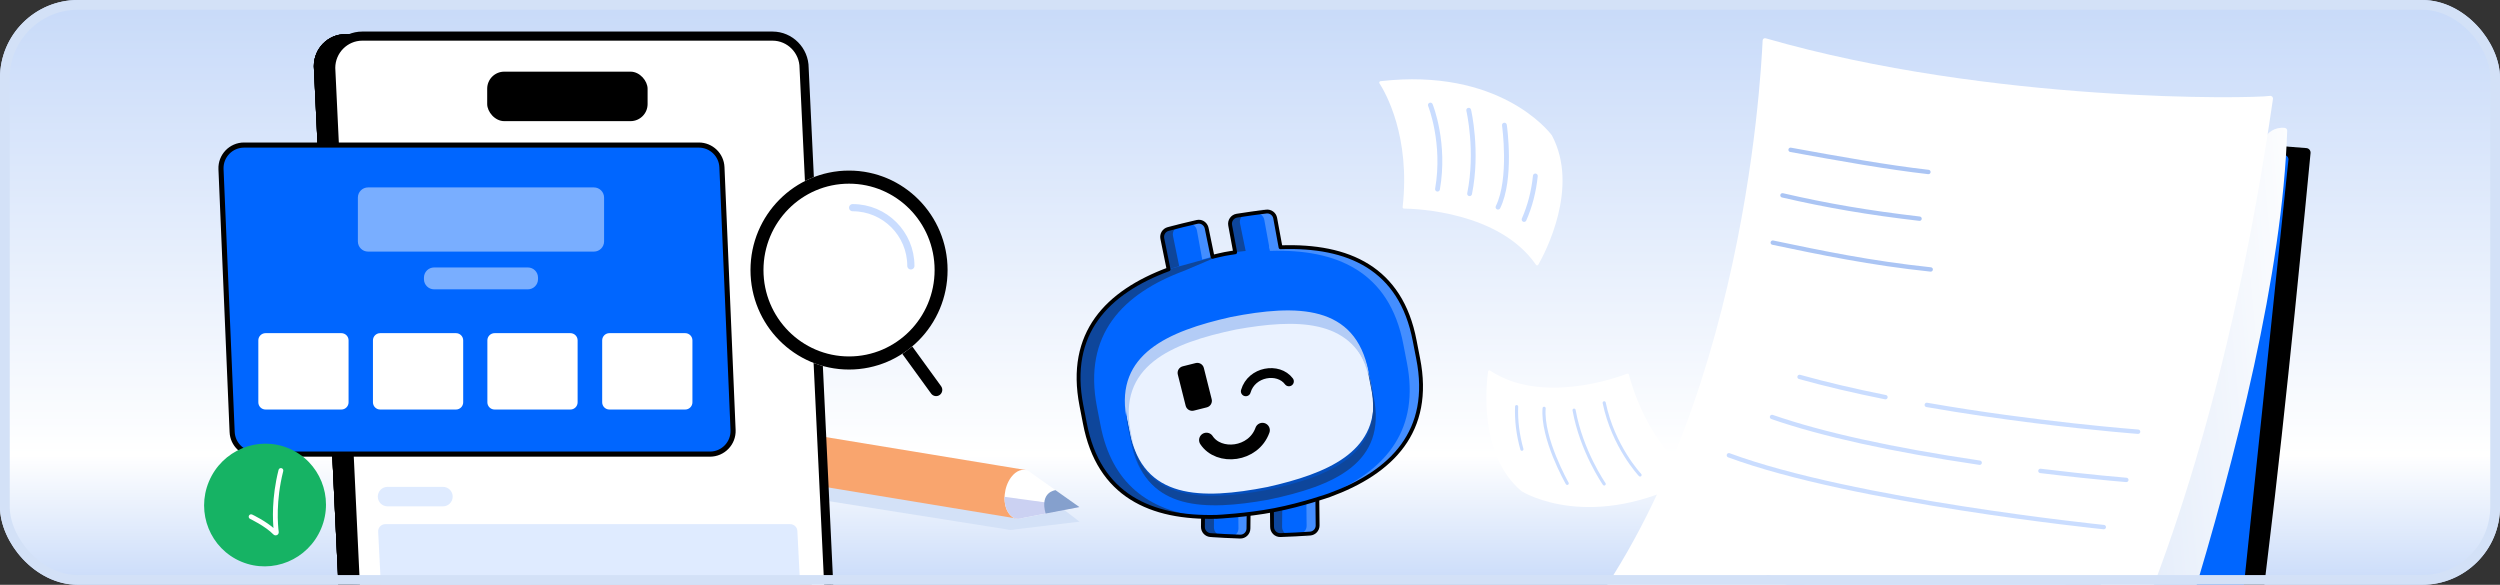 <svg width="513" height="120" viewBox="0 0 513 120" fill="none" xmlns="http://www.w3.org/2000/svg">
    <rect x="0" y="0" width="513" height="120" fill="#333333" stroke="none"/>
    <g clip-path="url(#clip0_17203_23893)">
        <rect width="513" height="120" rx="16" fill="url(#paint0_linear_17203_23893)"/>
        <path d="M454.129 180.534L458.471 177.696C459.701 176.891 460.473 175.536 460.536 174.057C460.879 166.128 462.205 139.407 465.445 113.31C469.002 84.683 473.441 38.58 474.126 31.41C474.175 30.889 473.792 30.428 473.273 30.387L382.065 23.31C381.606 23.274 381.145 23.319 380.701 23.439L376.216 24.659L454.129 180.534Z" fill="black"/>
        <path d="M431.233 172.084L454.13 180.534L469.588 32.804C469.641 32.301 469.273 31.854 468.774 31.817L376.217 24.659L365.809 145.154L431.233 172.084Z" fill="#0066FF"/>
        <path d="M415.747 161.949C412.034 172.096 416.667 183.401 426.432 188.024C426.847 188.22 427.341 188.025 427.511 187.594C431.261 178.081 467.422 84.96 469.332 26.814C469.341 26.529 469.132 26.284 468.85 26.248C466.923 26.003 465.083 27.123 464.416 28.948L415.747 161.949Z" fill="url(#paint1_linear_17203_23893)"/>
        <path d="M465.788 19.676C462.321 20.237 408.664 21.219 362.313 7.855C362.012 7.766 361.708 7.985 361.694 8.299C361.306 16.006 357.495 92.192 317.863 135.544C315.131 138.532 321.961 131.061 319.676 138.167C319.008 140.244 318.631 155.387 319.195 157.494C321.124 164.706 309.618 150.788 314.22 156.355C315.432 157.821 316.882 159.451 318.617 161.26C324.052 166.925 330.488 171.015 337.377 171.681C345.601 172.476 358.821 174.74 365.538 177.417C384.687 185.05 393.321 187.557 400.828 187.853C401.856 187.894 402.855 187.51 403.599 186.788C410.846 179.75 449.456 137.423 466.412 20.303C466.464 19.935 466.151 19.617 465.788 19.676Z" fill="white"/>
        <path d="M433.421 88.576C436.71 88.886 438.642 89.032 438.705 89.036C438.953 89.055 439.169 88.869 439.186 88.622C439.206 88.378 439.024 88.165 438.78 88.141C438.777 88.141 438.774 88.141 438.771 88.141C438.565 88.125 417.832 86.559 395.448 82.643C395.203 82.601 394.971 82.764 394.93 83.008C394.886 83.253 395.05 83.485 395.293 83.528C410.956 86.268 425.812 87.86 433.421 88.576Z" fill="#CADDFF"/>
        <path d="M406.192 95.397C406.427 95.419 406.641 95.253 406.676 95.015C406.714 94.77 406.543 94.542 406.3 94.506C388.351 91.854 374.042 88.702 363.766 85.136C363.533 85.055 363.274 85.179 363.192 85.413C363.113 85.648 363.236 85.904 363.472 85.985C373.798 89.569 388.163 92.735 406.168 95.394C406.174 95.395 406.183 95.396 406.192 95.397Z" fill="#CADDFF"/>
        <path d="M432.879 98.623C435.026 98.825 436.256 98.924 436.286 98.926C436.534 98.946 436.75 98.761 436.77 98.514C436.79 98.267 436.606 98.047 436.358 98.031C436.284 98.025 429.011 97.439 418.746 96.182C418.505 96.156 418.279 96.328 418.246 96.574C418.217 96.82 418.392 97.044 418.638 97.074C424.725 97.82 429.767 98.33 432.879 98.623Z" fill="#CADDFF"/>
        <path d="M431.658 108.608C431.903 108.631 432.121 108.452 432.147 108.206C432.171 107.959 431.993 107.739 431.745 107.714C431.233 107.662 380.396 102.423 354.919 93.001C354.687 92.915 354.429 93.034 354.341 93.266C354.256 93.499 354.376 93.758 354.608 93.844C380.193 103.306 431.143 108.556 431.655 108.608C431.655 108.608 431.655 108.608 431.658 108.608Z" fill="#CADDFF"/>
        <path d="M421.477 131.278C421.71 131.3 421.924 131.137 421.961 130.902C422.002 130.657 421.834 130.427 421.588 130.387C421.257 130.334 388.161 124.997 362.931 118.023C362.694 117.956 362.446 118.097 362.382 118.336C362.314 118.576 362.453 118.823 362.693 118.889C387.97 125.876 421.116 131.221 421.448 131.275C421.457 131.276 421.465 131.277 421.477 131.278Z" fill="#CADDFF"/>
        <path d="M395.669 35.739C395.913 35.762 396.131 35.587 396.157 35.343C396.187 35.096 396.009 34.874 395.762 34.845C387.53 33.917 377.288 32.092 367.506 30.302C367.261 30.255 367.029 30.416 366.985 30.662C366.941 30.904 367.103 31.139 367.345 31.183C377.144 32.978 387.401 34.807 395.663 35.738C395.666 35.738 395.666 35.738 395.669 35.739Z" fill="#ABC5F4"/>
        <path d="M393.851 45.322C394.093 45.345 394.311 45.17 394.34 44.926C394.369 44.679 394.192 44.458 393.945 44.429C383.558 43.219 374.899 41.745 365.865 39.646C365.624 39.59 365.381 39.739 365.325 39.98C365.269 40.222 365.418 40.464 365.662 40.52C374.728 42.628 383.42 44.108 393.843 45.321C393.846 45.322 393.848 45.322 393.851 45.322Z" fill="#ABC5F4"/>
        <path d="M396.138 55.74C396.382 55.764 396.6 55.586 396.627 55.338C396.653 55.091 396.472 54.873 396.228 54.847C383.927 53.553 373.727 51.416 363.863 49.348C363.621 49.298 363.384 49.453 363.331 49.695C363.281 49.937 363.436 50.177 363.678 50.227C373.566 52.298 383.789 54.442 396.132 55.74C396.135 55.74 396.135 55.74 396.138 55.74Z" fill="#ABC5F4"/>
        <path d="M386.859 81.948C387.083 81.969 387.293 81.816 387.341 81.588C387.388 81.345 387.23 81.108 386.988 81.06C380.543 79.769 374.623 78.373 369.388 76.91C369.151 76.844 368.903 76.983 368.836 77.222C368.768 77.461 368.907 77.709 369.148 77.775C374.402 79.244 380.346 80.646 386.812 81.941C386.827 81.944 386.841 81.946 386.859 81.948Z" fill="#CADDFF"/>
        <path d="M213.665 107.989L221.518 107.046L213.775 101.112C213.637 100.949 213.469 100.82 213.272 100.725L213.26 100.715L213.258 100.717C213.136 100.659 213.003 100.615 212.861 100.583L212.863 100.579L212.739 100.559C212.688 100.551 212.637 100.54 212.583 100.535L149.709 90.582L145.591 89.909C145.429 89.848 145.251 89.799 145.043 89.774L132.081 87.803C131.901 87.754 131.706 87.723 131.496 87.715H131.492C130.582 87.681 129.404 88.04 128.161 88.808C125.615 90.377 123.764 93.049 124.024 94.776C124.147 95.609 124.743 96.066 125.604 96.146L139.291 98.058C139.434 98.075 139.579 98.083 139.728 98.081L141.783 98.356L206.664 108.64C206.877 108.709 207.115 108.748 207.373 108.753L207.386 108.755V108.753C207.691 108.756 208.027 108.712 208.38 108.624L213.665 107.989Z" fill="#D3E1F7"/>
        <path d="M142.023 85.178L129.296 83.092C129.106 83.036 128.911 83.004 128.711 83.001H128.708C127.84 82.984 126.894 83.446 126.066 84.404C124.372 86.365 123.812 89.637 124.815 91.716C125.296 92.718 126.054 93.255 126.898 93.33L140.552 95.289C144.855 95.835 146.328 85.724 142.023 85.178Z" fill="white"/>
        <path d="M141.31 95.272L139.412 90.505L124.463 87.854C124.198 89.23 124.293 90.635 124.815 91.716C125.296 92.718 126.054 93.255 126.898 93.33L140.552 95.289C140.815 95.321 141.068 95.314 141.31 95.272Z" fill="#CBD1F2"/>
        <path d="M134.782 94.46C134.782 94.46 133.726 92.179 134.261 89.591C134.624 87.839 136.29 85.008 138.363 84.52L147.026 85.998L143.016 95.585L134.782 94.46Z" fill="#F9A56E"/>
        <path d="M143.313 85.386L210.557 96.458L209.018 106.469L142.218 95.455L143.313 85.386Z" fill="#F9A56E"/>
        <path d="M221.501 104.046L211.647 97.078C211.446 96.885 211.229 96.734 211.002 96.624L210.988 96.612V96.616C209.882 96.09 208.527 96.533 207.48 97.933C205.986 99.932 205.687 103.12 206.813 105.052C207.561 106.335 208.744 106.738 209.892 106.286L221.501 104.046Z" fill="white"/>
        <path d="M206.138 101.951C206.096 103.09 206.314 104.195 206.812 105.052C207.56 106.335 208.744 106.738 209.892 106.286L221.501 104.046L206.138 101.951Z" fill="#CBD1F2"/>
        <path d="M221.501 104.046L216.599 100.581C216.599 100.581 213.298 100.893 214.563 105.384L221.501 104.046Z" fill="#85A0CD"/>
        <path d="M253.672 52.995L252.434 46.238C252.253 45.311 252.863 44.411 253.795 44.263C255.827 43.938 257.848 43.653 259.83 43.41C260.699 43.302 261.499 43.893 261.666 44.753L262.942 51.746C262.942 51.746 253.321 53.053 253.672 52.995Z" fill="#0166FF"/>
        <path d="M262.944 51.75C262.944 51.75 261.55 51.934 260.702 52.049L259.43 45.088C259.264 44.228 258.464 43.637 257.594 43.744C256.326 43.901 255.026 44.1 253.733 44.289C253.756 44.285 253.774 44.269 253.797 44.265C255.828 43.941 257.849 43.657 259.831 43.412C260.701 43.305 261.5 43.896 261.667 44.756L262.944 51.75Z" fill="#448EFF"/>
        <path d="M253.679 53.329C253.679 53.329 255.04 52.978 255.871 52.767L254.446 45.836C254.279 44.975 254.8 44.129 255.647 43.903C256.881 43.573 258.162 43.272 259.432 42.965C259.408 42.969 259.387 42.961 259.364 42.966C257.358 43.425 255.378 43.917 253.449 44.431C252.602 44.657 252.081 45.504 252.248 46.364L253.679 53.329Z" fill="#0E469B"/>
        <path d="M260.96 101.252L261.031 108.12C261.031 109.063 261.8 109.832 262.745 109.8C264.8 109.733 266.838 109.626 268.83 109.491C269.705 109.43 270.377 108.697 270.377 107.821L270.299 100.711C270.299 100.711 260.604 101.263 260.96 101.252Z" fill="#0166FF"/>
        <path d="M270.3 100.707C270.3 100.707 268.897 100.793 268.042 100.843L268.12 107.917C268.12 108.793 267.447 109.526 266.573 109.587C265.298 109.676 263.984 109.726 262.679 109.786C262.702 109.786 262.722 109.797 262.746 109.797C264.801 109.729 266.839 109.623 268.832 109.487C269.706 109.427 270.378 108.693 270.378 107.817L270.3 100.707Z" fill="#448EFF"/>
        <path d="M260.902 100.925C260.902 100.925 262.305 101.01 263.161 101.056L263.083 108.134C263.083 109.01 263.755 109.74 264.629 109.801C265.904 109.89 267.219 109.943 268.523 110.004C268.5 110.004 268.48 110.014 268.457 110.014C266.401 109.947 264.363 109.84 262.371 109.701C261.496 109.64 260.824 108.911 260.824 108.035L260.902 100.925Z" fill="#0E469B"/>
        <path d="M260.96 101.252L261.031 108.12C261.031 109.063 261.8 109.832 262.745 109.8C264.8 109.733 266.838 109.626 268.83 109.491C269.705 109.43 270.377 108.697 270.377 107.821L270.299 100.711C270.299 100.711 260.604 101.263 260.96 101.252Z" stroke="black" stroke-width="0.792" stroke-miterlimit="10" stroke-linecap="round" stroke-linejoin="round"/>
        <path d="M248.995 53.588L247.617 46.858C247.437 45.931 246.535 45.324 245.615 45.535C243.609 45.993 241.629 46.485 239.699 47C238.853 47.226 238.332 48.072 238.499 48.933L239.929 55.896C239.929 55.896 249.342 53.51 248.995 53.588Z" fill="#0166FF"/>
        <path d="M239.929 55.9C239.929 55.9 241.29 55.55 242.121 55.339L240.696 48.407C240.529 47.547 241.05 46.7 241.897 46.474C243.131 46.145 244.412 45.844 245.682 45.536C245.658 45.54 245.637 45.532 245.614 45.538C243.608 45.996 241.628 46.488 239.699 47.002C238.852 47.228 238.331 48.075 238.498 48.935L239.929 55.9Z" fill="#0E469B"/>
        <path d="M249.113 53.899C249.113 53.899 247.72 54.083 246.871 54.198L245.6 47.237C245.433 46.376 244.633 45.785 243.763 45.893C242.495 46.049 241.195 46.249 239.902 46.438C239.925 46.433 239.943 46.418 239.966 46.414C241.997 46.089 244.018 45.805 246 45.561C246.87 45.454 247.669 46.044 247.836 46.905L249.113 53.899Z" fill="#448EFF"/>
        <path d="M256.255 101.562L256.184 108.43C256.184 109.373 255.415 110.142 254.471 110.11C252.415 110.043 250.377 109.936 248.385 109.797C247.51 109.736 246.838 109.006 246.838 108.131L246.916 101.021C246.916 101.021 256.61 101.569 256.255 101.562Z" fill="#0166FF"/>
        <path d="M246.915 101.017C246.915 101.017 248.318 101.103 249.174 101.149L249.096 108.227C249.096 109.103 249.768 109.836 250.642 109.897C251.917 109.982 253.231 110.036 254.536 110.096C254.513 110.096 254.493 110.107 254.47 110.107C252.413 110.039 250.376 109.933 248.383 109.797C247.509 109.737 246.837 109.003 246.837 108.127L246.915 101.017Z" fill="#0E469B"/>
        <path d="M256.312 101.231C256.312 101.231 254.909 101.316 254.053 101.366L254.131 108.441C254.131 109.32 253.459 110.05 252.585 110.11C251.31 110.199 249.995 110.253 248.69 110.31C248.714 110.313 248.734 110.324 248.757 110.324C250.813 110.256 252.851 110.15 254.843 110.011C255.717 109.95 256.39 109.22 256.39 108.341L256.312 101.231Z" fill="#448EFF"/>
        <path d="M256.255 101.562L256.184 108.43C256.184 109.373 255.415 110.142 254.471 110.11C252.415 110.043 250.377 109.936 248.385 109.797C247.51 109.736 246.838 109.006 246.838 108.131L246.916 101.021C246.916 101.021 256.61 101.569 256.255 101.562Z" stroke="black" stroke-width="0.792" stroke-miterlimit="10" stroke-linecap="round" stroke-linejoin="round"/>
        <path fill-rule="evenodd" clip-rule="evenodd" d="M249.7 106.052L259.038 105.108C259.863 104.973 260.693 104.827 261.529 104.667C262.282 104.517 263.027 104.36 263.765 104.2L272.784 101.615C285.659 96.909 293.954 88.488 291.001 73.58L290.293 69.928C287.452 54.969 276.613 50.278 262.913 50.733L253.584 51.714C252.838 51.839 252.088 51.974 251.335 52.118C250.5 52.281 249.674 52.452 248.858 52.633L239.843 55.24C227.135 59.953 219.024 68.373 221.899 83.198L222.608 86.847C225.424 101.679 236.144 106.422 249.7 106.052Z" fill="#0166FF"/>
        <path d="M250.958 52.174L243.044 55.545C230.335 60.258 222.221 68.673 225.096 83.497L225.806 87.153C228.119 99.333 235.803 104.642 245.969 105.966C234.219 105.389 225.157 100.277 222.607 86.847L221.899 83.198C219.024 68.375 227.136 59.949 239.844 55.236C239.844 55.236 250.739 52.259 250.958 52.174Z" fill="#0E469B"/>
        <path d="M260.394 50.513C260.504 50.541 260.67 50.598 260.801 50.626C261.464 50.77 262.181 50.704 262.875 50.564L262.907 50.728C276.606 50.273 287.455 54.97 290.296 69.929L291.004 73.577C293.888 88.139 285.995 96.488 273.627 101.259C273.588 101.195 273.533 101.141 273.49 101.081C284.568 96.182 291.387 88 288.678 74.323L287.97 70.675C285.129 55.716 274.282 51.03 260.583 51.485L260.394 50.513Z" fill="#448EFF"/>
        <path d="M259.83 43.414C260.7 43.307 261.499 43.889 261.666 44.749L262.768 50.747C262.772 50.746 262.912 50.735 262.912 50.735C276.612 50.28 287.453 54.969 290.293 69.928L291.005 73.577C293.958 88.485 285.655 96.905 272.781 101.615C272.781 101.615 267.303 103.556 261.532 104.663C255.761 105.774 249.705 106.055 249.705 106.055C236.149 106.429 225.43 101.683 222.613 86.85L221.901 83.19C219.03 68.39 227.117 59.98 239.792 55.264L238.502 48.933C238.335 48.072 238.856 47.222 239.703 46.997C241.633 46.482 243.606 45.997 245.611 45.539C245.841 45.487 246.073 45.475 246.29 45.517C246.94 45.642 247.479 46.168 247.614 46.863L248.815 52.693C249.654 52.496 250.482 52.283 251.341 52.115C252.06 51.974 252.746 51.885 253.455 51.77L252.431 46.24C252.251 45.313 252.867 44.409 253.8 44.26C255.831 43.935 257.848 43.659 259.83 43.414Z" stroke="black" stroke-width="0.792" stroke-miterlimit="10" stroke-linecap="round" stroke-linejoin="round"/>
        <path fill-rule="evenodd" clip-rule="evenodd" d="M231.902 89.001L231.504 86.943C228.669 73.341 239.63 68.63 253.049 65.833C266.604 63.398 278.53 63.669 280.988 77.344L281.386 79.398C284.233 93.067 273.273 97.777 259.791 100.586C246.299 103.011 234.372 102.737 231.902 89.001Z" fill="#EAF2FF"/>
        <path d="M281.688 81.427C281.618 80.428 281.495 79.4 281.243 78.29L280.811 76.235C278.12 62.484 266.142 62.395 252.576 65.052C239.542 67.981 228.905 72.716 231.105 85.499C230.315 74.219 240.5 69.835 252.828 67.064C266.394 64.407 278.372 64.497 281.063 78.248L281.495 80.303C281.582 80.694 281.623 81.052 281.688 81.427Z" fill="#B3CCF6"/>
        <path d="M231.109 85.426C231.178 86.425 231.412 87.598 231.661 88.709L232.093 90.764C234.787 104.514 246.762 104.605 260.328 101.95C273.362 99.018 283.999 94.286 281.802 81.502C282.589 92.779 272.403 97.163 260.076 99.934C246.51 102.593 234.535 102.502 231.841 88.753L231.409 86.697C231.322 86.307 231.177 85.8 231.109 85.426Z" fill="#054FBE"/>
        <path d="M244.882 83.893C244.342 84.028 243.797 83.702 243.664 83.164L242.054 76.757C241.917 76.219 242.242 75.674 242.782 75.538L245.444 74.869C245.98 74.734 246.528 75.06 246.662 75.599L248.271 82.006C248.408 82.544 248.08 83.089 247.543 83.224L244.882 83.893Z" fill="black" stroke="black" stroke-width="0.757" stroke-miterlimit="10" stroke-linecap="round" stroke-linejoin="round"/>
        <path d="M255.638 80.296C256.81 76.227 262.317 75.354 264.484 78.254" stroke="black" stroke-width="2.019" stroke-miterlimit="10" stroke-linecap="round" stroke-linejoin="round"/>
        <path d="M259.055 88.277C257.227 93.404 250.107 94.159 247.566 90.304" stroke="black" stroke-width="3.028" stroke-miterlimit="10" stroke-linecap="round" stroke-linejoin="round"/>
        <path d="M232.723 91.96C232.401 91.016 232.116 90.023 231.916 88.908L231.518 86.854C228.671 73.19 239.629 68.475 253.111 65.666C266.21 63.313 277.806 63.545 280.732 76.13C277.093 65.47 266.047 65.386 253.659 67.611C240.177 70.42 229.218 75.135 232.065 88.801L232.463 90.856C232.534 91.244 232.638 91.589 232.723 91.96Z" fill="#B3CCF6"/>
        <path d="M280.698 76.066C281.021 77.01 281.262 78.177 281.463 79.292L281.861 81.346C284.708 95.011 273.749 99.728 260.267 102.537C247.168 104.891 235.572 104.659 232.646 92.073C236.285 102.733 247.331 102.815 259.72 100.59C273.202 97.781 284.16 93.067 281.314 79.402L280.915 77.348C280.845 76.956 280.784 76.436 280.698 76.066Z" fill="#0E469B"/>
        <path d="M79.085 193.303H163.256C166.837 193.303 169.74 190.357 169.74 186.724L161.534 13.586C161.534 9.952 158.631 7.009 155.05 7.009H70.879C67.298 7.009 64.396 9.952 64.396 13.586L72.602 186.724C72.602 190.357 75.504 193.303 79.085 193.303Z" fill="black"/>
        <path d="M82.556 192.891H166.727C170.308 192.891 173.211 189.958 173.211 186.341L165.005 13.96C165.005 10.342 162.102 7.41 158.521 7.41H74.35C70.769 7.41 67.866 10.342 67.866 13.96L76.072 186.341C76.072 189.958 78.975 192.891 82.556 192.891Z" fill="white"/>
        <path d="M158.519 7.819C161.869 7.819 164.594 10.574 164.594 13.96L172.801 186.36C172.8 189.728 170.075 192.481 166.725 192.481H82.555C79.205 192.481 76.48 189.728 76.48 186.341L68.273 13.941C68.274 10.574 70.999 7.819 74.349 7.819H158.519ZM82.555 193.3H166.725C170.527 193.3 173.619 190.179 173.619 186.341L165.413 13.941C165.413 10.124 162.321 7 158.519 7H74.349C70.547 7 67.455 10.124 67.455 13.96L75.662 186.36C75.661 190.179 78.754 193.3 82.555 193.3Z" fill="black"/>
        <path d="M134.271 7.044L132.24 10.067C131.007 11.904 128.941 13.005 126.729 13.005H106.233C104.069 13.005 102.041 11.951 100.798 10.179L98.6 7.044H134.271Z" fill="black"/>
        <path d="M141.722 35.156H153.086C154.191 35.156 155.088 34.26 155.088 33.154C155.088 32.049 154.191 31.153 153.086 31.153H141.722C140.616 31.153 139.719 32.049 139.719 33.154C139.719 34.26 140.616 35.156 141.722 35.156Z" fill="#CADDFF"/>
        <path d="M81.635 46.545H153.561C154.667 46.545 155.563 45.647 155.563 44.541C155.563 43.435 154.667 42.539 153.561 42.539H81.635C80.53 42.539 79.633 43.435 79.633 44.541C79.633 45.647 80.53 46.545 81.635 46.545Z" fill="#CADDFF"/>
        <path d="M121.44 35.156H132.804C133.91 35.156 134.807 34.26 134.807 33.154C134.807 32.049 133.91 31.153 132.804 31.153H121.44C120.335 31.153 119.438 32.049 119.438 33.154C119.438 34.26 120.335 35.156 121.44 35.156Z" fill="#CADDFF"/>
        <path d="M101.159 35.156H112.523C113.629 35.156 114.525 34.26 114.525 33.154C114.525 32.049 113.629 31.153 112.523 31.153H101.159C100.053 31.153 99.156 32.049 99.156 33.154C99.156 34.26 100.053 35.156 101.159 35.156Z" fill="#CADDFF"/>
        <path d="M80.877 35.156H92.241C93.347 35.156 94.243 34.26 94.243 33.154C94.243 32.049 93.347 31.153 92.241 31.153H80.877C79.771 31.153 78.875 32.049 78.875 33.154C78.875 34.26 79.771 35.156 80.877 35.156Z" fill="#CADDFF"/>
        <path d="M157.51 94.708C157.51 94.708 153.39 93.851 151.979 93.145C150.567 92.439 150.088 93.162 150.021 93.569C149.963 93.921 151.352 95.118 152.755 95.564C152.883 95.605 152.866 95.793 152.732 95.811C151.437 95.984 149.847 96.66 147.301 95.805C145.556 95.219 143.977 96.62 144.16 97.999C144.387 99.713 149.574 105.082 159.541 99.176L157.51 94.708Z" fill="white"/>
        <path d="M159.015 99.009C153.007 102.457 149.093 101.52 147.28 100.64C145.561 99.806 144.644 98.539 144.565 97.945C144.5 97.451 144.741 96.913 145.195 96.539C145.739 96.09 146.477 95.961 147.17 96.194C149.3 96.909 150.784 96.607 151.977 96.364C152.264 96.305 152.535 96.251 152.786 96.217C153.037 96.183 153.227 95.984 153.25 95.732C153.272 95.481 153.119 95.251 152.879 95.174C151.668 94.789 150.618 93.876 150.44 93.575C150.465 93.503 150.523 93.385 150.657 93.317C150.896 93.195 151.3 93.264 151.795 93.511C153.071 94.149 156.36 94.88 157.223 95.066L159.015 99.009ZM151.093 102.276C153.315 102.276 156.207 101.627 159.75 99.528L160.065 99.341L157.797 94.349L157.593 94.307C157.553 94.299 153.51 93.453 152.161 92.779C151.406 92.401 150.775 92.337 150.284 92.587C149.931 92.768 149.681 93.11 149.616 93.503C149.518 94.102 150.643 95.014 151.737 95.577C150.602 95.807 149.311 96.049 147.431 95.417C146.469 95.093 145.438 95.277 144.674 95.906C143.994 96.467 143.649 97.27 143.753 98.053C143.876 98.978 145.028 100.457 146.922 101.377C147.832 101.818 149.226 102.276 151.093 102.276Z" fill="black"/>
        <path d="M120.464 98.719H131.928C132.884 98.719 133.659 97.943 133.659 96.987V89.522C133.659 88.565 132.884 87.79 131.928 87.79H120.464C119.508 87.79 118.733 88.565 118.733 89.522V96.987C118.733 97.943 119.508 98.719 120.464 98.719Z" fill="#CADDFF"/>
        <path d="M120.43 109.524H133.342C134.02 109.524 134.57 108.974 134.57 108.296V106.747C134.57 106.069 134.02 105.52 133.342 105.52H120.43C119.751 105.52 119.202 106.069 119.202 106.747V108.296C119.202 108.974 119.751 109.524 120.43 109.524Z" fill="#CADDFF"/>
        <path d="M110.155 121.418H135.331C135.984 121.418 136.513 120.888 136.513 120.236C136.513 119.583 135.984 119.053 135.331 119.053H110.155C109.502 119.053 108.972 119.583 108.972 120.236C108.972 120.888 109.502 121.418 110.155 121.418Z" fill="black"/>
        <path d="M100.909 109.524H113.822C114.5 109.524 115.05 108.974 115.05 108.296V106.747C115.05 106.069 114.5 105.52 113.822 105.52H100.909C100.231 105.52 99.681 106.069 99.681 106.747V108.296C99.681 108.974 100.231 109.524 100.909 109.524Z" fill="#CADDFF"/>
        <path d="M81.389 109.524H94.301C94.98 109.524 95.529 108.974 95.529 108.296V106.747C95.529 106.069 94.98 105.52 94.301 105.52H81.389C80.711 105.52 80.161 106.069 80.161 106.747V108.296C80.161 108.974 80.711 109.524 81.389 109.524Z" fill="#CADDFF"/>
        <path d="M88.827 53.227C84.007 63.189 88.175 75.172 98.137 79.993C108.099 84.813 120.082 80.644 124.902 70.683C129.722 60.721 125.553 48.737 115.592 43.918C105.63 39.096 93.647 43.266 88.827 53.227Z" fill="white"/>
        <path d="M106.881 42.315C109.802 42.315 112.707 42.976 115.414 44.287C125.157 48.999 129.248 60.761 124.534 70.504C119.82 80.247 108.058 84.338 98.316 79.624C93.596 77.34 90.049 73.355 88.326 68.403C86.604 63.452 86.913 58.125 89.196 53.406C91.48 48.685 95.464 45.139 100.417 43.416C102.528 42.681 104.709 42.315 106.881 42.315ZM106.833 82.401C114.434 82.401 121.745 78.149 125.271 70.861C130.182 60.712 125.92 48.459 115.771 43.549C110.855 41.168 105.306 40.849 100.147 42.643C94.989 44.437 90.838 48.131 88.459 53.049C83.548 63.198 87.81 75.45 97.959 80.361C100.82 81.745 103.849 82.401 106.833 82.401Z" fill="black"/>
        <path d="M90.566 54.069C86.21 63.071 89.977 73.899 98.979 78.255C107.981 82.611 118.809 78.844 123.165 69.842C127.52 60.84 123.754 50.013 114.752 45.655C105.75 41.3 94.921 45.065 90.566 54.069Z" fill="#CADDFF"/>
        <path d="M92.448 54.979C88.595 62.942 91.927 72.52 99.889 76.373C107.852 80.226 117.43 76.894 121.283 68.931C125.136 60.969 121.804 51.392 113.842 47.536C105.879 43.684 96.301 47.018 92.448 54.979Z" fill="white"/>
        <path d="M106.839 78.887C113.133 78.888 119.188 75.366 122.108 69.33C126.175 60.926 122.645 50.78 114.241 46.712C109.17 44.26 103.229 44.484 98.35 47.318C98.154 47.43 98.088 47.681 98.201 47.878C98.315 48.072 98.566 48.14 98.761 48.025C103.405 45.33 109.058 45.114 113.884 47.449C121.882 51.321 125.241 60.975 121.371 68.974C117.501 76.972 107.845 80.331 99.847 76.461C95.972 74.586 93.06 71.315 91.646 67.249C90.232 63.184 90.486 58.811 92.36 54.937C92.459 54.733 92.374 54.488 92.17 54.39C91.966 54.291 91.722 54.377 91.623 54.58C89.653 58.652 89.386 63.246 90.872 67.519C92.358 71.79 95.419 75.228 99.49 77.198C101.859 78.344 104.368 78.887 106.839 78.887Z" fill="black"/>
        <path d="M103.825 71.086L104.792 69.086C106.234 69.705 107.786 69.988 108.81 69.912L109.37 67.143C108.251 67.199 106.795 67.04 105.427 66.378C104.226 65.798 103.63 64.937 104.037 64.095C104.424 63.295 105.342 63.115 107.155 63.343C109.775 63.675 111.821 63.366 112.81 61.324C113.706 59.471 113.104 57.386 111.065 55.854L112.033 53.854L109.969 52.855L109.072 54.708C107.631 54.089 106.541 53.925 105.683 53.926L105.143 56.6C105.802 56.634 107.005 56.618 108.521 57.352C109.889 58.014 110.047 58.817 109.761 59.407C109.425 60.102 108.474 60.187 106.358 59.995C103.425 59.667 101.854 60.336 100.937 62.231C100.03 64.105 100.582 66.347 102.8 67.94L101.761 70.087L103.825 71.086Z" fill="#0066FF"/>
        <path d="M83.543 18.296C83.648 18.296 83.753 18.258 83.833 18.176L84.655 17.354C84.815 17.193 84.815 16.933 84.655 16.775C84.495 16.614 84.236 16.614 84.076 16.775L83.254 17.597C83.094 17.758 83.094 18.017 83.254 18.176C83.334 18.258 83.439 18.296 83.543 18.296Z" fill="black"/>
        <path d="M80.665 21.177C80.769 21.177 80.874 21.136 80.954 21.057L81.777 20.235C81.937 20.074 81.937 19.814 81.777 19.653C81.617 19.495 81.358 19.495 81.198 19.653L80.375 20.478C80.215 20.636 80.215 20.895 80.375 21.057C80.455 21.136 80.56 21.177 80.665 21.177Z" fill="black"/>
        <path d="M84.366 21.177C84.471 21.177 84.575 21.136 84.655 21.057C84.815 20.895 84.815 20.636 84.655 20.478L83.833 19.653C83.673 19.495 83.414 19.495 83.254 19.653C83.094 19.814 83.094 20.074 83.254 20.232L84.076 21.057C84.156 21.136 84.261 21.177 84.366 21.177Z" fill="black"/>
        <path d="M81.487 18.296C81.592 18.296 81.697 18.258 81.777 18.176C81.937 18.017 81.937 17.758 81.777 17.597L80.954 16.775C80.794 16.614 80.535 16.614 80.375 16.775C80.215 16.933 80.215 17.193 80.375 17.354L81.198 18.176C81.278 18.258 81.383 18.296 81.487 18.296Z" fill="black"/>
        <path d="M138.339 70.227C138.492 70.227 138.639 70.141 138.709 69.993L143.157 60.623C143.254 60.419 143.167 60.175 142.963 60.078C142.759 59.981 142.514 60.068 142.417 60.272L137.969 69.642C137.872 69.847 137.959 70.091 138.164 70.188C138.22 70.215 138.28 70.227 138.339 70.227Z" fill="black"/>
        <path d="M141.127 71.829C141.199 71.829 141.272 71.81 141.338 71.77L160.671 60.147C160.865 60.03 160.927 59.779 160.81 59.585C160.694 59.391 160.442 59.328 160.249 59.445L140.916 71.068C140.722 71.185 140.659 71.436 140.776 71.63C140.853 71.758 140.988 71.829 141.127 71.829Z" fill="black"/>
        <path d="M142.312 75.15C142.33 75.15 142.348 75.148 142.366 75.146L148.652 74.316C148.876 74.286 149.034 74.08 149.005 73.856C148.975 73.632 148.769 73.474 148.545 73.504L142.259 74.334C142.035 74.363 141.877 74.569 141.906 74.793C141.933 75 142.109 75.15 142.312 75.15Z" fill="black"/>
        <path d="M79.085 193.303H163.256C166.837 193.303 169.74 190.357 169.74 186.724L161.534 13.586C161.534 9.952 158.631 7.009 155.05 7.009H70.879C67.298 7.009 64.396 9.952 64.396 13.586L72.602 186.724C72.602 190.357 75.504 193.303 79.085 193.303Z" fill="black"/>
        <path d="M82.556 192.891H166.727C170.308 192.891 173.211 189.958 173.211 186.341L165.005 13.96C165.005 10.342 162.102 7.41 158.521 7.41H74.35C70.769 7.41 67.866 10.342 67.866 13.96L76.072 186.341C76.072 189.958 78.975 192.891 82.556 192.891Z" fill="white"/>
        <path d="M158.519 7.819C161.869 7.819 164.594 10.574 164.594 13.96L172.801 186.36C172.8 189.728 170.075 192.481 166.725 192.481H82.555C79.205 192.481 76.48 189.728 76.48 186.341L68.273 13.941C68.274 10.574 70.999 7.819 74.349 7.819H158.519ZM82.555 193.3H166.725C170.527 193.3 173.619 190.179 173.619 186.341L165.413 13.941C165.413 10.124 162.321 7 158.519 7H74.349C70.547 7 67.455 10.124 67.455 13.96L75.662 186.36C75.661 190.179 78.754 193.3 82.555 193.3Z" fill="black"/>
        <path d="M134.271 7.044L132.24 10.067C131.007 11.904 128.941 13.005 126.729 13.005H106.233C104.069 13.005 102.041 11.951 100.798 10.179L98.6 7.044H134.271Z" fill="black"/>
        <path d="M141.722 35.156H153.086C154.191 35.156 155.088 34.26 155.088 33.154C155.088 32.049 154.191 31.153 153.086 31.153H141.722C140.616 31.153 139.719 32.049 139.719 33.154C139.719 34.26 140.616 35.156 141.722 35.156Z" fill="#CADDFF"/>
        <path d="M81.635 46.545H153.561C154.667 46.545 155.563 45.647 155.563 44.541C155.563 43.435 154.667 42.539 153.561 42.539H81.635C80.53 42.539 79.633 43.435 79.633 44.541C79.633 45.647 80.53 46.545 81.635 46.545Z" fill="#CADDFF"/>
        <path d="M121.44 35.156H132.804C133.91 35.156 134.807 34.26 134.807 33.154C134.807 32.049 133.91 31.153 132.804 31.153H121.44C120.335 31.153 119.438 32.049 119.438 33.154C119.438 34.26 120.335 35.156 121.44 35.156Z" fill="#CADDFF"/>
        <path d="M101.159 35.156H112.523C113.629 35.156 114.525 34.26 114.525 33.154C114.525 32.049 113.629 31.153 112.523 31.153H101.159C100.053 31.153 99.156 32.049 99.156 33.154C99.156 34.26 100.053 35.156 101.159 35.156Z" fill="#CADDFF"/>
        <path d="M80.877 35.156H92.241C93.347 35.156 94.243 34.26 94.243 33.154C94.243 32.049 93.347 31.153 92.241 31.153H80.877C79.771 31.153 78.875 32.049 78.875 33.154C78.875 34.26 79.771 35.156 80.877 35.156Z" fill="#CADDFF"/>
        <path d="M157.51 94.708C157.51 94.708 153.39 93.851 151.979 93.145C150.567 92.439 150.088 93.162 150.021 93.569C149.963 93.921 151.352 95.118 152.755 95.564C152.883 95.605 152.866 95.793 152.732 95.811C151.437 95.984 149.847 96.66 147.301 95.805C145.556 95.219 143.977 96.62 144.16 97.999C144.387 99.713 149.574 105.082 159.541 99.176L157.51 94.708Z" fill="white"/>
        <path d="M159.015 99.009C153.007 102.457 149.093 101.52 147.28 100.64C145.561 99.806 144.644 98.539 144.565 97.945C144.5 97.451 144.741 96.913 145.195 96.539C145.739 96.09 146.477 95.961 147.17 96.194C149.3 96.909 150.784 96.607 151.977 96.364C152.264 96.305 152.535 96.251 152.786 96.217C153.037 96.183 153.227 95.984 153.25 95.732C153.272 95.481 153.119 95.251 152.879 95.174C151.668 94.789 150.618 93.876 150.44 93.575C150.465 93.503 150.523 93.385 150.657 93.317C150.896 93.195 151.3 93.264 151.795 93.511C153.071 94.149 156.36 94.88 157.223 95.066L159.015 99.009ZM151.093 102.276C153.315 102.276 156.207 101.627 159.75 99.528L160.065 99.341L157.797 94.349L157.593 94.307C157.553 94.299 153.51 93.453 152.161 92.779C151.406 92.401 150.775 92.337 150.284 92.587C149.931 92.768 149.681 93.11 149.616 93.503C149.518 94.102 150.643 95.014 151.737 95.577C150.602 95.807 149.311 96.049 147.431 95.417C146.469 95.093 145.438 95.277 144.674 95.906C143.994 96.467 143.649 97.27 143.753 98.053C143.876 98.978 145.028 100.457 146.922 101.377C147.832 101.818 149.226 102.276 151.093 102.276Z" fill="black"/>
        <path d="M120.464 98.719H131.928C132.884 98.719 133.659 97.943 133.659 96.987V89.522C133.659 88.565 132.884 87.79 131.928 87.79H120.464C119.508 87.79 118.733 88.565 118.733 89.522V96.987C118.733 97.943 119.508 98.719 120.464 98.719Z" fill="#CADDFF"/>
        <path d="M120.43 109.524H133.342C134.02 109.524 134.57 108.974 134.57 108.296V106.747C134.57 106.069 134.02 105.52 133.342 105.52H120.43C119.751 105.52 119.202 106.069 119.202 106.747V108.296C119.202 108.974 119.751 109.524 120.43 109.524Z" fill="#CADDFF"/>
        <path d="M110.155 121.418H135.331C135.984 121.418 136.513 120.888 136.513 120.236C136.513 119.583 135.984 119.053 135.331 119.053H110.155C109.502 119.053 108.972 119.583 108.972 120.236C108.972 120.888 109.502 121.418 110.155 121.418Z" fill="black"/>
        <path d="M100.909 109.524H113.822C114.5 109.524 115.05 108.974 115.05 108.296V106.747C115.05 106.069 114.5 105.52 113.822 105.52H100.909C100.231 105.52 99.681 106.069 99.681 106.747V108.296C99.681 108.974 100.231 109.524 100.909 109.524Z" fill="#CADDFF"/>
        <path d="M81.389 109.524H94.301C94.98 109.524 95.529 108.974 95.529 108.296V106.747C95.529 106.069 94.98 105.52 94.301 105.52H81.389C80.711 105.52 80.161 106.069 80.161 106.747V108.296C80.161 108.974 80.711 109.524 81.389 109.524Z" fill="#CADDFF"/>
        <path d="M88.827 53.227C84.007 63.189 88.175 75.172 98.137 79.993C108.099 84.813 120.082 80.644 124.902 70.683C129.722 60.721 125.553 48.737 115.592 43.918C105.63 39.096 93.647 43.266 88.827 53.227Z" fill="white"/>
        <path d="M106.881 42.315C109.802 42.315 112.707 42.976 115.414 44.287C125.157 48.999 129.248 60.761 124.534 70.504C119.82 80.247 108.058 84.338 98.316 79.624C93.596 77.34 90.049 73.355 88.326 68.403C86.604 63.452 86.913 58.125 89.196 53.406C91.48 48.685 95.464 45.139 100.417 43.416C102.528 42.681 104.709 42.315 106.881 42.315ZM106.833 82.401C114.434 82.401 121.745 78.149 125.271 70.861C130.182 60.712 125.92 48.459 115.771 43.549C110.855 41.168 105.306 40.849 100.147 42.643C94.989 44.437 90.838 48.131 88.459 53.049C83.548 63.198 87.81 75.45 97.959 80.361C100.82 81.745 103.849 82.401 106.833 82.401Z" fill="black"/>
        <path d="M90.566 54.069C86.21 63.071 89.977 73.899 98.979 78.255C107.981 82.611 118.809 78.844 123.165 69.842C127.52 60.84 123.754 50.013 114.752 45.655C105.75 41.3 94.921 45.065 90.566 54.069Z" fill="#CADDFF"/>
        <path d="M92.448 54.979C88.595 62.942 91.927 72.52 99.889 76.373C107.852 80.226 117.43 76.894 121.283 68.931C125.136 60.969 121.804 51.392 113.842 47.536C105.879 43.684 96.301 47.018 92.448 54.979Z" fill="white"/>
        <path d="M106.839 78.887C113.133 78.888 119.188 75.366 122.108 69.33C126.175 60.926 122.645 50.78 114.241 46.712C109.17 44.26 103.229 44.484 98.35 47.318C98.154 47.43 98.088 47.681 98.201 47.878C98.315 48.072 98.566 48.14 98.761 48.025C103.405 45.33 109.058 45.114 113.884 47.449C121.882 51.321 125.241 60.975 121.371 68.974C117.501 76.972 107.845 80.331 99.847 76.461C95.972 74.586 93.06 71.315 91.646 67.249C90.232 63.184 90.486 58.811 92.36 54.937C92.459 54.733 92.374 54.488 92.17 54.39C91.966 54.291 91.722 54.377 91.623 54.58C89.653 58.652 89.386 63.246 90.872 67.519C92.358 71.79 95.419 75.228 99.49 77.198C101.859 78.344 104.368 78.887 106.839 78.887Z" fill="black"/>
        <path d="M103.825 71.086L104.792 69.086C106.234 69.705 107.786 69.988 108.81 69.912L109.37 67.143C108.251 67.199 106.795 67.04 105.427 66.378C104.226 65.798 103.63 64.937 104.037 64.095C104.424 63.295 105.342 63.115 107.155 63.343C109.775 63.675 111.821 63.366 112.81 61.324C113.706 59.471 113.104 57.386 111.065 55.854L112.033 53.854L109.969 52.855L109.072 54.708C107.631 54.089 106.541 53.925 105.683 53.926L105.143 56.6C105.802 56.634 107.005 56.618 108.521 57.352C109.889 58.014 110.047 58.817 109.761 59.407C109.425 60.102 108.474 60.187 106.358 59.995C103.425 59.667 101.854 60.336 100.937 62.231C100.03 64.105 100.582 66.347 102.8 67.94L101.761 70.087L103.825 71.086Z" fill="#0066FF"/>
        <path d="M83.543 18.296C83.648 18.296 83.753 18.258 83.833 18.176L84.655 17.354C84.815 17.193 84.815 16.933 84.655 16.775C84.495 16.614 84.236 16.614 84.076 16.775L83.254 17.597C83.094 17.758 83.094 18.017 83.254 18.176C83.334 18.258 83.439 18.296 83.543 18.296Z" fill="black"/>
        <path d="M80.665 21.177C80.769 21.177 80.874 21.136 80.954 21.057L81.777 20.235C81.937 20.074 81.937 19.814 81.777 19.653C81.617 19.495 81.358 19.495 81.198 19.653L80.375 20.478C80.215 20.636 80.215 20.895 80.375 21.057C80.455 21.136 80.56 21.177 80.665 21.177Z" fill="black"/>
        <path d="M84.366 21.177C84.471 21.177 84.575 21.136 84.655 21.057C84.815 20.895 84.815 20.636 84.655 20.478L83.833 19.653C83.673 19.495 83.414 19.495 83.254 19.653C83.094 19.814 83.094 20.074 83.254 20.232L84.076 21.057C84.156 21.136 84.261 21.177 84.366 21.177Z" fill="black"/>
        <path d="M81.487 18.296C81.592 18.296 81.697 18.258 81.777 18.176C81.937 18.017 81.937 17.758 81.777 17.597L80.954 16.775C80.794 16.614 80.535 16.614 80.375 16.775C80.215 16.933 80.215 17.193 80.375 17.354L81.198 18.176C81.278 18.258 81.383 18.296 81.487 18.296Z" fill="black"/>
        <path d="M138.339 70.227C138.492 70.227 138.639 70.141 138.709 69.993L143.157 60.623C143.254 60.419 143.167 60.175 142.963 60.078C142.759 59.981 142.514 60.068 142.417 60.272L137.969 69.642C137.872 69.847 137.959 70.091 138.164 70.188C138.22 70.215 138.28 70.227 138.339 70.227Z" fill="black"/>
        <path d="M141.127 71.829C141.199 71.829 141.272 71.81 141.338 71.77L160.671 60.147C160.865 60.03 160.927 59.779 160.81 59.585C160.694 59.391 160.442 59.328 160.249 59.445L140.916 71.068C140.722 71.185 140.659 71.436 140.776 71.63C140.853 71.758 140.988 71.829 141.127 71.829Z" fill="black"/>
        <path d="M142.312 75.15C142.33 75.15 142.348 75.148 142.366 75.146L148.652 74.316C148.876 74.286 149.034 74.08 149.005 73.856C148.975 73.632 148.769 73.474 148.545 73.504L142.259 74.334C142.035 74.363 141.877 74.569 141.906 74.793C141.933 75 142.109 75.15 142.312 75.15Z" fill="black"/>
        <path d="M79.085 193.303H163.256C166.837 193.303 169.74 190.357 169.74 186.724L161.534 13.586C161.534 9.952 158.631 7.009 155.05 7.009H70.879C67.298 7.009 64.396 9.952 64.396 13.586L72.602 186.724C72.602 190.357 75.504 193.303 79.085 193.303Z" fill="black"/>
        <path d="M82.556 192.891H166.727C170.308 192.891 173.211 189.958 173.211 186.341L165.005 13.96C165.005 10.342 162.102 7.41 158.521 7.41H74.35C70.769 7.41 67.866 10.342 67.866 13.96L76.072 186.341C76.072 189.958 78.975 192.891 82.556 192.891Z" fill="white"/>
        <path d="M158.519 7.819C161.869 7.819 164.594 10.574 164.594 13.96L172.801 186.36C172.8 189.728 170.075 192.481 166.725 192.481H82.555C79.205 192.481 76.48 189.728 76.48 186.341L68.273 13.941C68.274 10.574 70.999 7.819 74.349 7.819H158.519ZM82.555 193.3H166.725C170.527 193.3 173.619 190.179 173.619 186.341L165.413 13.941C165.413 10.124 162.321 7 158.519 7H74.349C70.547 7 67.455 10.124 67.455 13.96L75.662 186.36C75.661 190.179 78.754 193.3 82.555 193.3Z" fill="black"/>
        <path d="M134.271 7.044L132.24 10.067C131.007 11.904 128.941 13.005 126.729 13.005H106.233C104.069 13.005 102.041 11.951 100.798 10.179L98.6 7.044H134.271Z" fill="black"/>
        <path d="M141.722 35.156H153.086C154.191 35.156 155.088 34.26 155.088 33.154C155.088 32.049 154.191 31.153 153.086 31.153H141.722C140.616 31.153 139.719 32.049 139.719 33.154C139.719 34.26 140.616 35.156 141.722 35.156Z" fill="#CADDFF"/>
        <path d="M81.635 46.545H153.561C154.667 46.545 155.563 45.647 155.563 44.541C155.563 43.435 154.667 42.539 153.561 42.539H81.635C80.53 42.539 79.633 43.435 79.633 44.541C79.633 45.647 80.53 46.545 81.635 46.545Z" fill="#CADDFF"/>
        <path d="M121.44 35.156H132.804C133.91 35.156 134.807 34.26 134.807 33.154C134.807 32.049 133.91 31.153 132.804 31.153H121.44C120.335 31.153 119.438 32.049 119.438 33.154C119.438 34.26 120.335 35.156 121.44 35.156Z" fill="#CADDFF"/>
        <path d="M101.159 35.156H112.523C113.629 35.156 114.525 34.26 114.525 33.154C114.525 32.049 113.629 31.153 112.523 31.153H101.159C100.053 31.153 99.156 32.049 99.156 33.154C99.156 34.26 100.053 35.156 101.159 35.156Z" fill="#CADDFF"/>
        <path d="M80.877 35.156H92.241C93.347 35.156 94.243 34.26 94.243 33.154C94.243 32.049 93.347 31.153 92.241 31.153H80.877C79.771 31.153 78.875 32.049 78.875 33.154C78.875 34.26 79.771 35.156 80.877 35.156Z" fill="#CADDFF"/>
        <path d="M157.51 94.708C157.51 94.708 153.39 93.851 151.979 93.145C150.567 92.439 150.088 93.162 150.021 93.569C149.963 93.921 151.352 95.118 152.755 95.564C152.883 95.605 152.866 95.793 152.732 95.811C151.437 95.984 149.847 96.66 147.301 95.805C145.556 95.219 143.977 96.62 144.16 97.999C144.387 99.713 149.574 105.082 159.541 99.176L157.51 94.708Z" fill="white"/>
        <path d="M159.015 99.009C153.007 102.457 149.093 101.52 147.28 100.64C145.561 99.806 144.644 98.539 144.565 97.945C144.5 97.451 144.741 96.913 145.195 96.539C145.739 96.09 146.477 95.961 147.17 96.194C149.3 96.909 150.784 96.607 151.977 96.364C152.264 96.305 152.535 96.251 152.786 96.217C153.037 96.183 153.227 95.984 153.25 95.732C153.272 95.481 153.119 95.251 152.879 95.174C151.668 94.789 150.618 93.876 150.44 93.575C150.465 93.503 150.523 93.385 150.657 93.317C150.896 93.195 151.3 93.264 151.795 93.511C153.071 94.149 156.36 94.88 157.223 95.066L159.015 99.009ZM151.093 102.276C153.315 102.276 156.207 101.627 159.75 99.528L160.065 99.341L157.797 94.349L157.593 94.307C157.553 94.299 153.51 93.453 152.161 92.779C151.406 92.401 150.775 92.337 150.284 92.587C149.931 92.768 149.681 93.11 149.616 93.503C149.518 94.102 150.643 95.014 151.737 95.577C150.602 95.807 149.311 96.049 147.431 95.417C146.469 95.093 145.438 95.277 144.674 95.906C143.994 96.467 143.649 97.27 143.753 98.053C143.876 98.978 145.028 100.457 146.922 101.377C147.832 101.818 149.226 102.276 151.093 102.276Z" fill="black"/>
        <path d="M120.464 98.719H131.928C132.884 98.719 133.659 97.943 133.659 96.987V89.522C133.659 88.565 132.884 87.79 131.928 87.79H120.464C119.508 87.79 118.733 88.565 118.733 89.522V96.987C118.733 97.943 119.508 98.719 120.464 98.719Z" fill="#CADDFF"/>
        <path d="M120.43 109.524H133.342C134.02 109.524 134.57 108.974 134.57 108.296V106.747C134.57 106.069 134.02 105.52 133.342 105.52H120.43C119.751 105.52 119.202 106.069 119.202 106.747V108.296C119.202 108.974 119.751 109.524 120.43 109.524Z" fill="#CADDFF"/>
        <path d="M110.155 121.418H135.331C135.984 121.418 136.513 120.888 136.513 120.236C136.513 119.583 135.984 119.053 135.331 119.053H110.155C109.502 119.053 108.972 119.583 108.972 120.236C108.972 120.888 109.502 121.418 110.155 121.418Z" fill="black"/>
        <path d="M100.909 109.524H113.822C114.5 109.524 115.05 108.974 115.05 108.296V106.747C115.05 106.069 114.5 105.52 113.822 105.52H100.909C100.231 105.52 99.681 106.069 99.681 106.747V108.296C99.681 108.974 100.231 109.524 100.909 109.524Z" fill="#CADDFF"/>
        <path d="M81.389 109.524H94.301C94.98 109.524 95.529 108.974 95.529 108.296V106.747C95.529 106.069 94.98 105.52 94.301 105.52H81.389C80.711 105.52 80.161 106.069 80.161 106.747V108.296C80.161 108.974 80.711 109.524 81.389 109.524Z" fill="#CADDFF"/>
        <path d="M88.827 53.227C84.007 63.189 88.175 75.172 98.137 79.993C108.099 84.813 120.082 80.644 124.902 70.683C129.722 60.721 125.553 48.737 115.592 43.918C105.63 39.096 93.647 43.266 88.827 53.227Z" fill="white"/>
        <path d="M106.881 42.315C109.802 42.315 112.707 42.976 115.414 44.287C125.157 48.999 129.248 60.761 124.534 70.504C119.82 80.247 108.058 84.338 98.316 79.624C93.596 77.34 90.049 73.355 88.326 68.403C86.604 63.452 86.913 58.125 89.196 53.406C91.48 48.685 95.464 45.139 100.417 43.416C102.528 42.681 104.709 42.315 106.881 42.315ZM106.833 82.401C114.434 82.401 121.745 78.149 125.271 70.861C130.182 60.712 125.92 48.459 115.771 43.549C110.855 41.168 105.306 40.849 100.147 42.643C94.989 44.437 90.838 48.131 88.459 53.049C83.548 63.198 87.81 75.45 97.959 80.361C100.82 81.745 103.849 82.401 106.833 82.401Z" fill="black"/>
        <path d="M90.566 54.069C86.21 63.071 89.977 73.899 98.979 78.255C107.981 82.611 118.809 78.844 123.165 69.842C127.52 60.84 123.754 50.013 114.752 45.655C105.75 41.3 94.921 45.065 90.566 54.069Z" fill="#CADDFF"/>
        <path d="M92.448 54.979C88.595 62.942 91.927 72.52 99.889 76.373C107.852 80.226 117.43 76.894 121.283 68.931C125.136 60.969 121.804 51.392 113.842 47.536C105.879 43.684 96.301 47.018 92.448 54.979Z" fill="white"/>
        <path d="M106.839 78.887C113.133 78.888 119.188 75.366 122.108 69.33C126.175 60.926 122.645 50.78 114.241 46.712C109.17 44.26 103.229 44.484 98.35 47.318C98.154 47.43 98.088 47.681 98.201 47.878C98.315 48.072 98.566 48.14 98.761 48.025C103.405 45.33 109.058 45.114 113.884 47.449C121.882 51.321 125.241 60.975 121.371 68.974C117.501 76.972 107.845 80.331 99.847 76.461C95.972 74.586 93.06 71.315 91.646 67.249C90.232 63.184 90.486 58.811 92.36 54.937C92.459 54.733 92.374 54.488 92.17 54.39C91.966 54.291 91.722 54.377 91.623 54.58C89.653 58.652 89.386 63.246 90.872 67.519C92.358 71.79 95.419 75.228 99.49 77.198C101.859 78.344 104.368 78.887 106.839 78.887Z" fill="black"/>
        <path d="M103.825 71.086L104.792 69.086C106.234 69.705 107.786 69.988 108.81 69.912L109.37 67.143C108.251 67.199 106.795 67.04 105.427 66.378C104.226 65.798 103.63 64.937 104.037 64.095C104.424 63.295 105.342 63.115 107.155 63.343C109.775 63.675 111.821 63.366 112.81 61.324C113.706 59.471 113.104 57.386 111.065 55.854L112.033 53.854L109.969 52.855L109.072 54.708C107.631 54.089 106.541 53.925 105.683 53.926L105.143 56.6C105.802 56.634 107.005 56.618 108.521 57.352C109.889 58.014 110.047 58.817 109.761 59.407C109.425 60.102 108.474 60.187 106.358 59.995C103.425 59.667 101.854 60.336 100.937 62.231C100.03 64.105 100.582 66.347 102.8 67.94L101.761 70.087L103.825 71.086Z" fill="#0066FF"/>
        <path d="M83.543 18.296C83.648 18.296 83.753 18.258 83.833 18.176L84.655 17.354C84.815 17.193 84.815 16.933 84.655 16.775C84.495 16.614 84.236 16.614 84.076 16.775L83.254 17.597C83.094 17.758 83.094 18.017 83.254 18.176C83.334 18.258 83.439 18.296 83.543 18.296Z" fill="black"/>
        <path d="M80.665 21.177C80.769 21.177 80.874 21.136 80.954 21.057L81.777 20.235C81.937 20.074 81.937 19.814 81.777 19.653C81.617 19.495 81.358 19.495 81.198 19.653L80.375 20.478C80.215 20.636 80.215 20.895 80.375 21.057C80.455 21.136 80.56 21.177 80.665 21.177Z" fill="black"/>
        <path d="M84.366 21.177C84.471 21.177 84.575 21.136 84.655 21.057C84.815 20.895 84.815 20.636 84.655 20.478L83.833 19.653C83.673 19.495 83.414 19.495 83.254 19.653C83.094 19.814 83.094 20.074 83.254 20.232L84.076 21.057C84.156 21.136 84.261 21.177 84.366 21.177Z" fill="black"/>
        <path d="M81.487 18.296C81.592 18.296 81.697 18.258 81.777 18.176C81.937 18.017 81.937 17.758 81.777 17.597L80.954 16.775C80.794 16.614 80.535 16.614 80.375 16.775C80.215 16.933 80.215 17.193 80.375 17.354L81.198 18.176C81.278 18.258 81.383 18.296 81.487 18.296Z" fill="black"/>
        <path d="M138.339 70.227C138.492 70.227 138.639 70.141 138.709 69.993L143.157 60.623C143.254 60.419 143.167 60.175 142.963 60.078C142.759 59.981 142.514 60.068 142.417 60.272L137.969 69.642C137.872 69.847 137.959 70.091 138.164 70.188C138.22 70.215 138.28 70.227 138.339 70.227Z" fill="black"/>
        <path d="M141.127 71.829C141.199 71.829 141.272 71.81 141.338 71.77L160.671 60.147C160.865 60.03 160.927 59.779 160.81 59.585C160.694 59.391 160.442 59.328 160.249 59.445L140.916 71.068C140.722 71.185 140.659 71.436 140.776 71.63C140.853 71.758 140.988 71.829 141.127 71.829Z" fill="black"/>
        <path d="M142.312 75.15C142.33 75.15 142.348 75.148 142.366 75.146L148.652 74.316C148.876 74.286 149.034 74.08 149.005 73.856C148.975 73.632 148.769 73.474 148.545 73.504L142.259 74.334C142.035 74.363 141.877 74.569 141.906 74.793C141.933 75 142.109 75.15 142.312 75.15Z" fill="black"/>
        <path d="M161.521 13.587L169.727 186.724C169.727 190.349 166.829 193.289 163.256 193.289H79.085C75.512 193.289 72.615 190.349 72.615 186.724L64.409 13.585C64.41 9.959 67.306 7.023 70.879 7.023H155.05C158.623 7.023 161.52 9.959 161.521 13.586V13.587Z" fill="black" stroke="black" stroke-width="0.027"/>
        <path d="M82.556 192.891H166.727C170.308 192.891 173.211 189.958 173.211 186.341L165.005 13.96C165.005 10.342 162.102 7.41 158.521 7.41H74.35C70.769 7.41 67.866 10.342 67.866 13.96L76.072 186.341C76.072 189.958 78.975 192.891 82.556 192.891Z" fill="white"/>
        <path d="M158.519 7.819C161.869 7.819 164.594 10.574 164.594 13.96L172.801 186.36C172.8 189.728 170.075 192.481 166.725 192.481H82.555C79.205 192.481 76.48 189.728 76.48 186.341L68.273 13.941C68.274 10.574 70.999 7.819 74.349 7.819H158.519ZM82.555 193.3H166.725C170.527 193.3 173.619 190.179 173.619 186.341L165.413 13.941C165.413 10.124 162.321 7 158.519 7H74.349C70.547 7 67.455 10.124 67.455 13.96L75.662 186.36C75.661 190.179 78.754 193.3 82.555 193.3Z" fill="#054FBE" stroke="black" stroke-width="1.05"/>
        <path d="M79.526 103.905H90.89C91.996 103.905 92.893 103.009 92.893 101.903C92.893 100.798 91.996 99.902 90.89 99.902H79.526C78.421 99.902 77.524 100.798 77.524 101.903C77.524 103.009 78.421 103.905 79.526 103.905Z" fill="#CADDFF" fill-opacity="0.6"/>
        <path d="M157.51 94.708C157.51 94.708 153.39 93.851 151.979 93.145C150.567 92.439 150.088 93.162 150.021 93.569C149.963 93.921 151.352 95.118 152.755 95.564C152.883 95.605 152.866 95.793 152.732 95.811C151.437 95.984 149.847 96.66 147.301 95.805C145.556 95.219 143.977 96.62 144.16 97.999C144.387 99.713 149.574 105.082 159.541 99.176L157.51 94.708Z" fill="white"/>
        <path d="M145.684 93.186H52.374C49.833 93.186 47.742 91.182 47.635 88.642V88.641L45.348 34.712C45.233 32.015 47.389 29.766 50.087 29.766H143.398C145.941 29.766 148.032 31.771 148.14 34.311L150.426 88.24C150.541 90.937 148.384 93.186 145.684 93.186Z" fill="#0066FF" stroke="black" stroke-width="1.05"/>
        <path opacity="0.6" d="M75.522 51.627H121.872C123.024 51.627 123.958 50.693 123.958 49.541V40.546C123.958 39.394 123.024 38.46 121.872 38.46H75.522C74.37 38.46 73.436 39.394 73.436 40.546V49.541C73.436 50.693 74.37 51.627 75.522 51.627Z" fill="#CADDFF"/>
        <path opacity="0.6" d="M89.081 59.373H108.316C109.468 59.373 110.402 58.438 110.402 57.286V56.968C110.402 55.816 109.468 54.882 108.316 54.882H89.081C87.928 54.882 86.994 55.816 86.994 56.968V57.286C86.994 58.438 87.928 59.373 89.081 59.373Z" fill="#CADDFF"/>
        <path d="M125.048 84.035H140.606C141.423 84.035 142.086 83.372 142.086 82.555V69.843C142.086 69.026 141.423 68.364 140.606 68.364H125.048C124.23 68.364 123.568 69.026 123.568 69.843V82.555C123.568 83.372 124.23 84.035 125.048 84.035Z" fill="white"/>
        <path d="M78.008 84.035H93.567C94.384 84.035 95.046 83.372 95.046 82.555V69.843C95.046 69.026 94.384 68.364 93.567 68.364H78.008C77.191 68.364 76.529 69.026 76.529 69.843V82.555C76.529 83.372 77.191 84.035 78.008 84.035Z" fill="white"/>
        <path d="M80.875 145.728H163.944C164.762 145.728 165.424 145.065 165.424 144.248L163.624 109.033C163.624 108.215 162.961 107.553 162.144 107.553H79.075C78.258 107.553 77.595 108.215 77.595 109.033L79.395 144.248C79.395 145.065 80.058 145.728 80.875 145.728Z" fill="#CADDFF" fill-opacity="0.6"/>
        <path d="M101.489 84.035H117.047C117.865 84.035 118.527 83.372 118.527 82.555V69.843C118.527 69.026 117.865 68.364 117.047 68.364H101.489C100.672 68.364 100.009 69.026 100.009 69.843V82.555C100.009 83.372 100.672 84.035 101.489 84.035Z" fill="white"/>
        <path d="M54.49 84.035H70.047C70.865 84.035 71.527 83.372 71.527 82.555V69.843C71.527 69.026 70.865 68.364 70.047 68.364H54.49C53.671 68.364 53.01 69.026 53.01 69.843V82.555C53.01 83.372 53.671 84.035 54.49 84.035Z" fill="white"/>
        <path d="M174.223 35C163.054 35 154 44.14 154 55.415C154 66.692 163.054 75.832 174.223 75.832C185.393 75.832 194.447 66.692 194.447 55.415C194.447 44.14 185.393 35 174.223 35Z" fill="white"/>
        <path d="M174.223 73.141C164.526 73.141 156.665 65.205 156.665 55.415C156.665 45.627 164.526 37.69 174.223 37.69C183.922 37.69 191.782 45.627 191.782 55.415C191.782 65.205 183.922 73.141 174.223 73.141ZM174.223 35C163.054 35 154 44.14 154 55.415C154 66.692 163.054 75.832 174.223 75.832C185.393 75.832 194.447 66.692 194.447 55.415C194.447 44.14 185.393 35 174.223 35Z" fill="black"/>
        <path d="M174.961 42.614C181.559 42.614 186.908 47.963 186.908 54.561" stroke="#CADDFF" stroke-width="1.476" stroke-linecap="round"/>
        <path d="M192.838 81.036C192.274 81.454 191.48 81.331 191.065 80.76L185.158 72.623L187.208 71.109L193.112 79.245C193.528 79.816 193.405 80.618 192.838 81.036Z" fill="black"/>
        <path d="M42.873 98.803C45.564 92.383 52.902 89.341 59.261 92.006C65.62 94.672 68.594 102.038 65.903 108.457C63.212 114.877 55.874 117.92 49.515 115.254C43.156 112.588 40.182 105.223 42.873 98.803Z" fill="#16B364"/>
        <path d="M56.383 109.651C56.328 109.628 56.276 109.593 56.231 109.547C54.526 107.8 51.422 106.331 51.391 106.317C51.231 106.242 51.163 106.052 51.239 105.893C51.313 105.734 51.501 105.665 51.663 105.74C51.786 105.798 54.517 107.09 56.331 108.757C56.136 106.883 55.886 102.187 57.331 96.465C57.375 96.295 57.548 96.191 57.718 96.234C57.889 96.276 57.992 96.45 57.95 96.621C56.383 102.826 56.841 107.789 57.02 109.164C57.045 109.362 56.942 109.554 56.763 109.641C56.641 109.7 56.502 109.701 56.383 109.651Z" fill="white" stroke="white" stroke-width="0.35"/>
        <rect x="99.972" y="14.704" width="32.914" height="10.154" rx="3.501" fill="black"/>
        <path d="M283.065 17.097C284.297 19.008 289.448 27.991 287.821 42.484C287.804 42.652 287.926 42.798 288.093 42.802C290.59 42.832 307.666 43.447 315.187 54.336C315.308 54.505 315.558 54.499 315.662 54.315C317.049 51.883 324.145 38.479 318.456 27.795C318.439 27.771 318.431 27.754 318.413 27.73C317.768 26.872 307.574 13.886 283.275 16.658C283.065 16.683 282.95 16.919 283.065 17.097Z" fill="white"/>
        <path d="M294.876 39.301C294.615 39.248 294.44 38.994 294.487 38.731C296.107 29.465 293.086 21.813 293.053 21.739C292.95 21.483 293.073 21.195 293.328 21.095C293.581 20.991 293.87 21.114 293.97 21.366C294.1 21.688 297.131 29.342 295.462 38.901C295.414 39.171 295.159 39.352 294.889 39.304C294.886 39.303 294.88 39.302 294.876 39.301Z" fill="#CADDFF"/>
        <path d="M301.462 40.239C301.194 40.184 301.021 39.924 301.075 39.656C302.821 31.017 300.913 22.813 300.897 22.729C300.833 22.464 300.997 22.198 301.263 22.134C301.527 22.073 301.794 22.234 301.857 22.503C301.878 22.584 303.834 30.999 302.045 39.852C301.99 40.12 301.73 40.293 301.462 40.239Z" fill="#CADDFF"/>
        <path d="M307.29 42.994C307.251 42.987 307.21 42.972 307.17 42.953C306.925 42.833 306.824 42.537 306.944 42.292C309.723 36.63 308.231 25.853 308.216 25.746C308.176 25.476 308.365 25.224 308.635 25.185C308.905 25.148 309.156 25.337 309.196 25.608C309.259 26.061 310.746 36.797 307.832 42.727C307.733 42.933 307.506 43.038 307.29 42.994Z" fill="#CADDFF"/>
        <path d="M312.642 45.523C312.609 45.517 312.575 45.506 312.54 45.493C312.29 45.382 312.178 45.09 312.289 44.84C313.477 42.14 314.243 39.183 314.563 36.051C314.59 35.781 314.833 35.581 315.103 35.609C315.376 35.637 315.573 35.879 315.545 36.152C315.214 39.386 314.425 42.442 313.194 45.238C313.1 45.454 312.865 45.568 312.642 45.523Z" fill="#CADDFF"/>
        <path d="M347.39 97.722C345.625 96.464 337.892 90.311 334.248 76.868C334.205 76.713 334.044 76.626 333.896 76.683C331.666 77.54 316.277 83.047 305.771 76.046C305.607 75.936 305.386 76.033 305.356 76.231C304.979 78.881 303.383 93.297 312.19 100.766C312.2 100.775 312.211 100.783 312.224 100.791C312.781 101.137 326.482 109.397 347.358 98.185C347.536 98.09 347.555 97.84 347.39 97.722Z" fill="white"/>
        <path d="M336.544 97.79C336.458 97.79 336.375 97.757 336.31 97.691C336.255 97.633 330.73 91.761 328.866 82.725C328.83 82.551 328.941 82.381 329.115 82.345C329.288 82.309 329.46 82.421 329.494 82.595C331.321 91.443 336.722 97.19 336.775 97.247C336.897 97.376 336.893 97.579 336.765 97.701C336.702 97.761 336.623 97.79 336.544 97.79Z" fill="#CADDFF"/>
        <path d="M329.184 99.633C329.083 99.633 328.982 99.585 328.92 99.496C328.873 99.429 324.196 92.679 322.684 84.22C322.652 84.045 322.768 83.878 322.943 83.846C323.117 83.816 323.284 83.932 323.316 84.106C324.805 92.422 329.4 99.062 329.447 99.128C329.548 99.273 329.513 99.474 329.368 99.575C329.312 99.615 329.248 99.633 329.184 99.633Z" fill="#CADDFF"/>
        <path d="M321.596 99.514C321.485 99.514 321.375 99.456 321.317 99.352C321.101 98.974 316.033 90.008 316.534 83.755C316.549 83.578 316.703 83.445 316.879 83.461C317.057 83.475 317.189 83.63 317.174 83.807C316.69 89.864 321.823 98.943 321.874 99.034C321.962 99.188 321.909 99.384 321.754 99.472C321.705 99.501 321.649 99.514 321.596 99.514Z" fill="#CADDFF"/>
        <path d="M312.295 92.508C312.153 92.508 312.025 92.415 311.984 92.274C311.147 89.302 310.778 86.323 310.89 83.42C310.896 83.243 311.042 83.106 311.224 83.112C311.399 83.119 311.539 83.268 311.532 83.445C311.423 86.281 311.785 89.192 312.603 92.1C312.653 92.27 312.552 92.448 312.38 92.496C312.353 92.504 312.323 92.508 312.295 92.508Z" fill="#CADDFF"/>
    </g>
    <rect x="1" y="1" width="511" height="118" rx="15" stroke="#D3E1F7" stroke-width="2"/>
    <defs>
        <linearGradient id="paint0_linear_17203_23893" x1="256.5" y1="2.542" x2="256.5" y2="120" gradientUnits="userSpaceOnUse">
            <stop stop-color="#C9DBF9"/>
            <stop offset="0.774" stop-color="white"/>
            <stop offset="1" stop-color="#C9DBF9"/>
        </linearGradient>
        <linearGradient id="paint1_linear_17203_23893" x1="475.917" y1="43.391" x2="389.264" y2="51.375" gradientUnits="userSpaceOnUse">
            <stop stop-color="white"/>
            <stop offset="1" stop-color="#C9DAF5"/>
        </linearGradient>
        <clipPath id="clip0_17203_23893">
            <rect width="513" height="120" rx="16" fill="white"/>
        </clipPath>
    </defs>
</svg>
